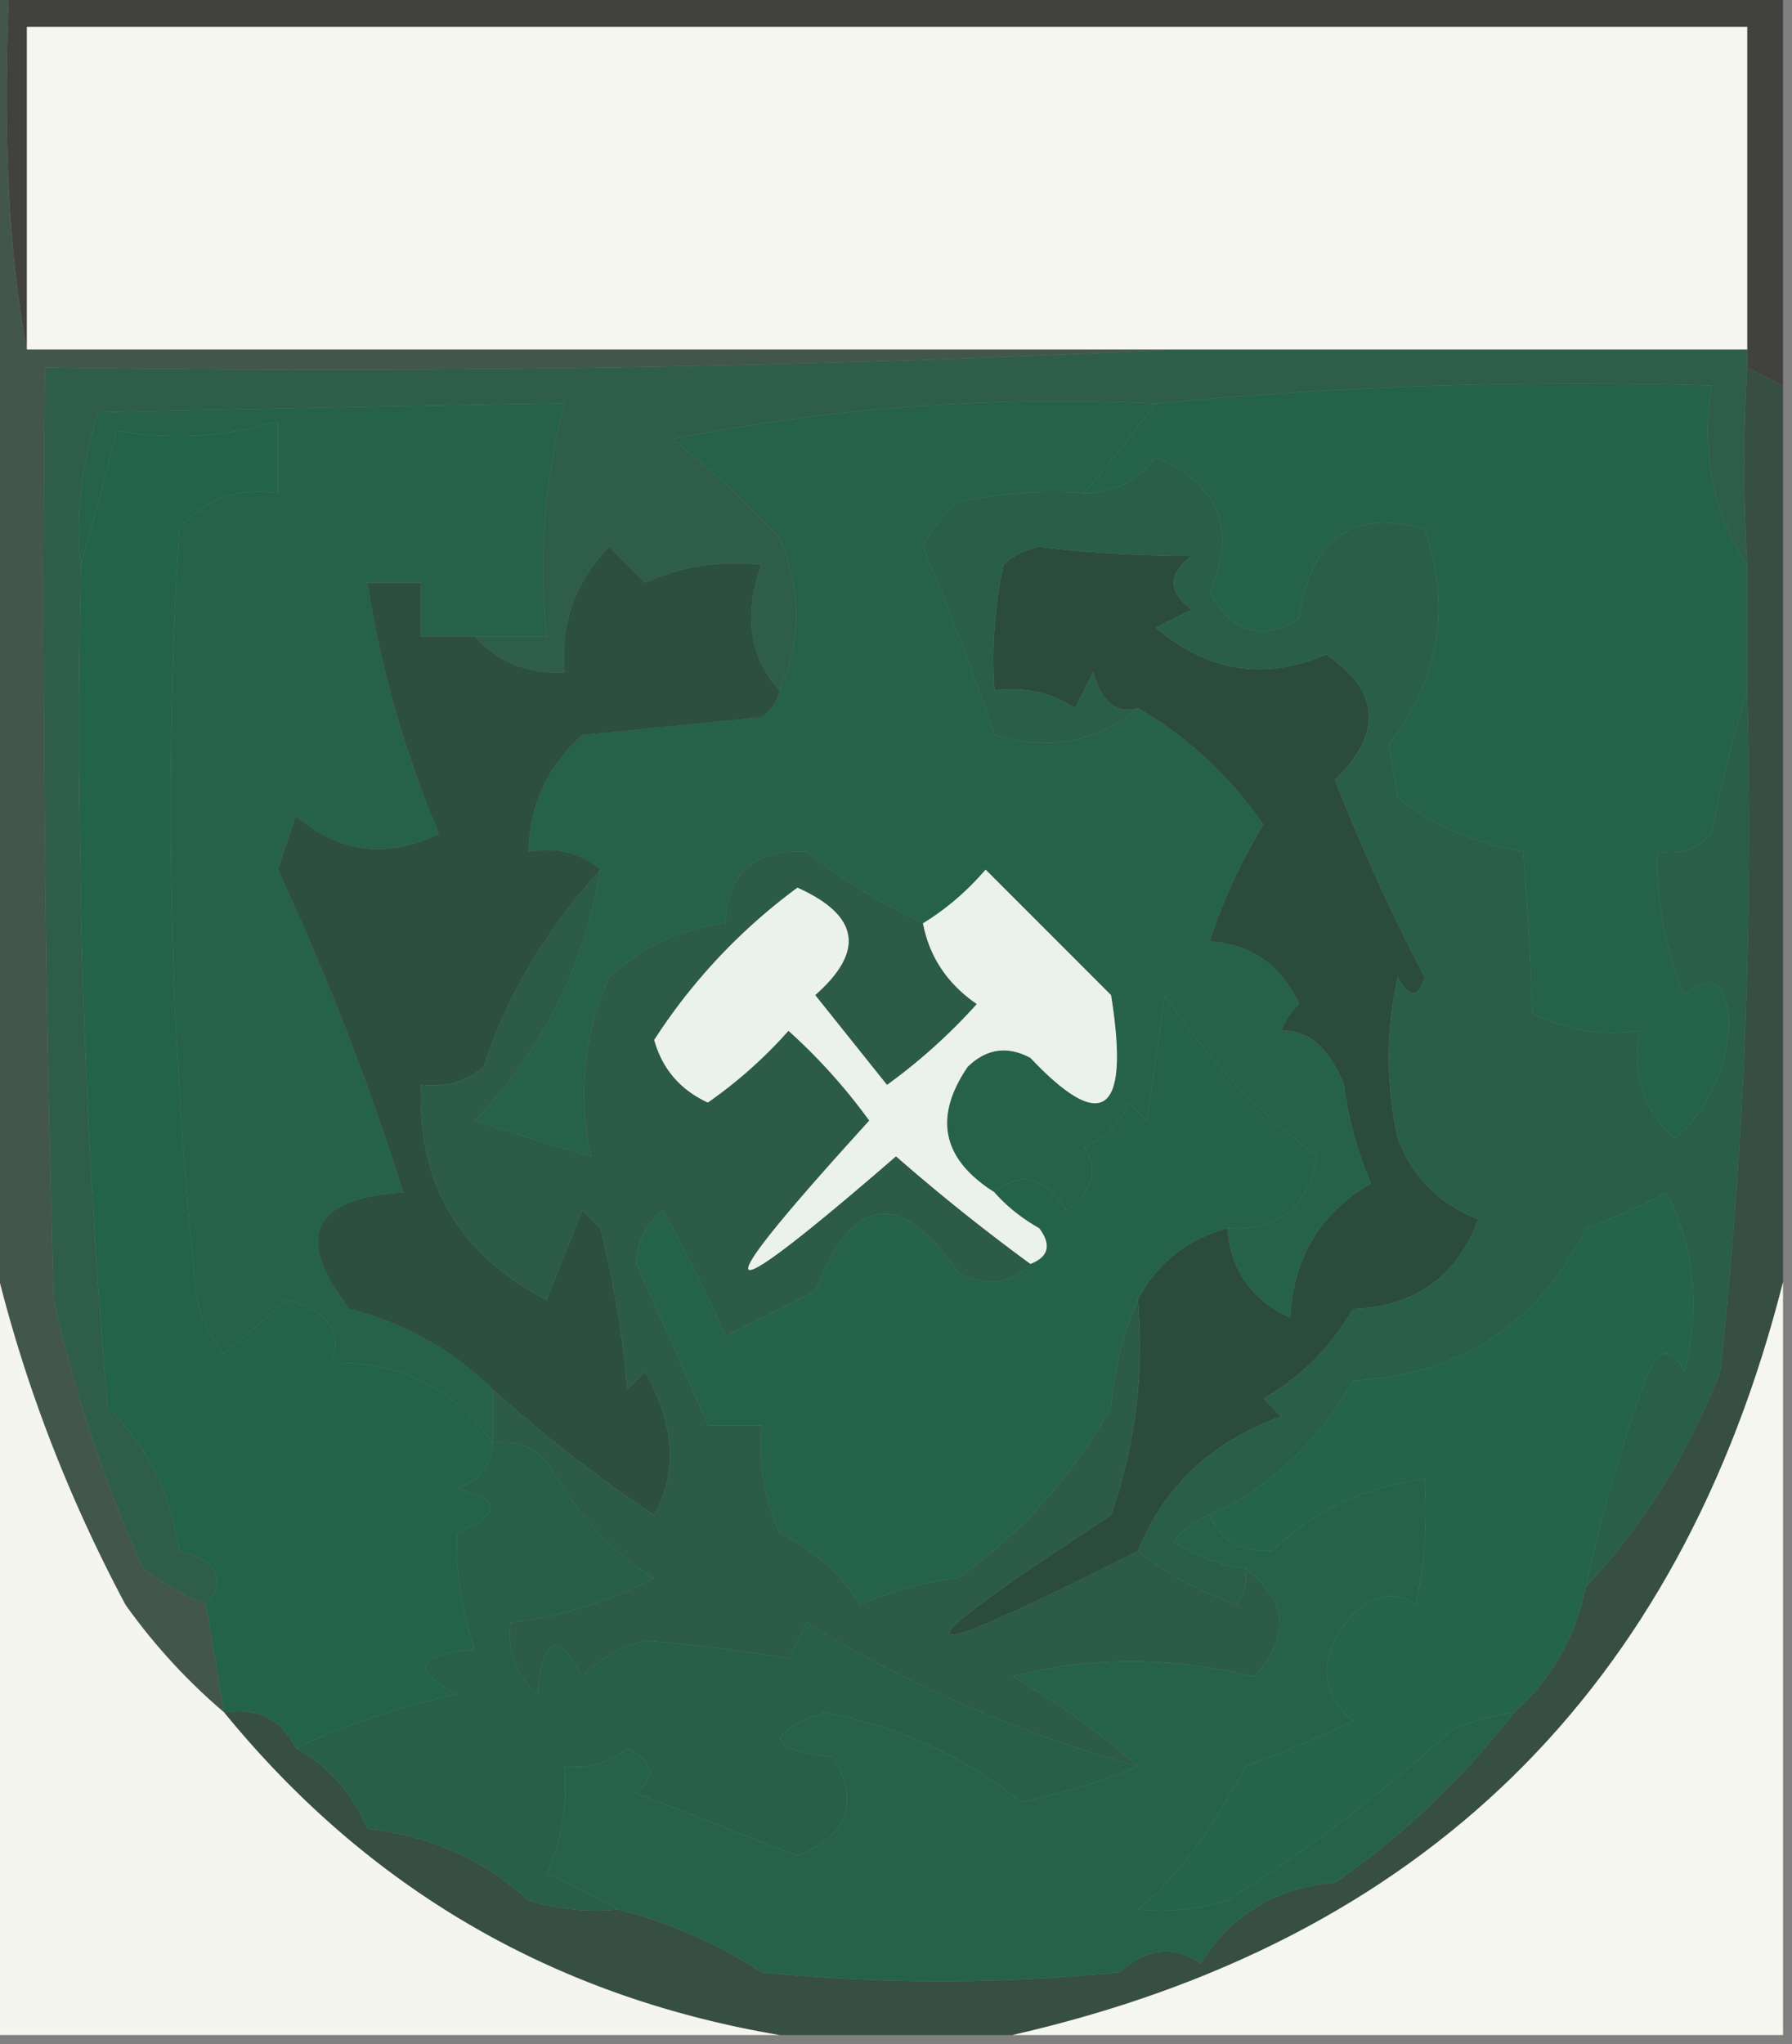 <svg xmlns="http://www.w3.org/2000/svg" width="100" height="114" style="shape-rendering:geometricPrecision;text-rendering:geometricPrecision;image-rendering:optimizeQuality;fill-rule:evenodd;clip-rule:evenodd"><rect width="100%" height="100%" fill="#808080" stroke="none"/><path style="opacity:1" fill="#41423d" d="M.5-.5h99v22l-2-1v-19h-96v18C.489 14.232.156 7.566.5-.5z"/><path style="opacity:1" fill="#f4f6ef" d="M97.5 19.5h-96v-18h96v18z"/><path style="opacity:1" fill="#2f5d4b" d="M65.5 19.5h32v1c-.204 3.418-.204 7.084 0 11-1.902-2.837-2.569-6.17-2-10a249.219 249.219 0 0 0-31 1c-9.1-.429-18.1.238-27 2a46.516 46.516 0 0 1 6 5.5c1.232 2.983 1.232 5.816 0 8.5-1.695-1.89-2.028-4.223-1-7-2.292-.256-4.46.077-6.5 1l-2-2c-1.903 1.941-2.736 4.274-2.5 7-2.053.098-3.72-.569-5-2h4c-.476-4.231-.143-8.564 1-13-8.09.126-16.756.293-26 .5-.944 2.72-1.277 5.552-1 8.5a449.982 449.982 0 0 0 1.5 47c2.218 2.145 3.551 4.812 4 8 2.158.55 2.658 1.55 1.5 3a18.491 18.491 0 0 1-3.5-2 75.573 75.573 0 0 1-5-15c-.5-17.33-.667-34.663-.5-52a992.81 992.81 0 0 0 63-1z"/><path style="opacity:1" fill="#24624b" d="M97.5 31.5v7a94.948 94.948 0 0 0-2 8c-.825.886-1.825 1.219-3 1-.08 2.77.42 5.437 1.5 8 1.487-1.241 2.32-.741 2.5 1.5-.15 2.644-1.15 4.81-3 6.5-1.782-1.523-2.45-3.523-2-6a9.864 9.864 0 0 1-6-1 178.625 178.625 0 0 0-.5-9c-2.629-.428-4.962-1.428-7-3l-.5-3c2.83-3.649 3.497-7.649 2-12-4.068-1.113-6.401.554-7 5-2.09 1.303-3.756.803-5-1.5 1.553-3.45.553-5.95-3-7.5-1.024 1.353-2.357 2.02-4 2 1.416-1.68 2.75-3.346 4-5a249.219 249.219 0 0 1 31-1c-.569 3.83.098 7.163 2 10z"/><path style="opacity:1" fill="#25614b" d="M26.5 35.5h-3v-3h-3a58.39 58.39 0 0 0 4 14c-2.903 1.404-5.57 1.071-8-1l-1 3a149.088 149.088 0 0 1 7 18c-5.112.33-6.112 2.496-3 6.5 3.127.812 5.793 2.312 8 4.5v3c-2.123-3.062-5.123-4.562-9-4.5.631-1.768-.202-2.935-2.5-3.5a609.189 609.189 0 0 1-3.5 3 6.807 6.807 0 0 1-1.5-3 256.718 256.718 0 0 1-1-43c1.444-1.655 3.278-2.322 5.5-2v-4c-3.046.894-6.046 1.06-9 .5a144.345 144.345 0 0 1-2 7.5c-.277-2.948.056-5.78 1-8.5 9.244-.207 17.91-.374 26-.5-1.143 4.436-1.476 8.769-1 13h-4z"/><path style="opacity:1" fill="#2b4b3e" d="M63.5 86.5c-13.512 6.838-14.012 6.171-1.5-2 1.354-3.863 1.854-7.863 1.5-12 1.039-2.031 2.705-3.365 5-4 .162 2.324 1.328 3.991 3.5 5 .164-3.34 1.664-5.84 4.5-7.5a20.435 20.435 0 0 1-1.5-5.5c-.862-2.094-2.028-3.094-3.5-3a3.646 3.646 0 0 1 1-1.5c-1.009-2.172-2.676-3.339-5-3.5a30.74 30.74 0 0 1 3-6.5c-1.882-2.717-4.215-4.884-7-6.5-1.183.344-2.016-.322-2.5-2l-1 2c-1.356-.88-2.856-1.214-4.5-1-.163-2.357.003-4.69.5-7a3.943 3.943 0 0 1 2-1c2.747.337 5.58.504 8.5.5-1.333 1-1.333 2 0 3l-2 1c2.896 2.475 6.063 2.975 9.5 1.5 3.014 2.034 3.18 4.368.5 7a111.437 111.437 0 0 0 5 11c-.346 1.196-.846 1.196-1.5 0-.667 3-.667 6 0 9 .833 2.167 2.333 3.667 4.5 4.5-1.222 3.223-3.556 4.89-7 5-1.228 2.14-2.895 3.807-5 5l1 1c-3.88 1.401-6.547 3.901-8 7.5z"/><path style="opacity:1" fill="#26614a" d="M64.5 22.5a120.004 120.004 0 0 1-4 5 24.939 24.939 0 0 0-7 .5 7.253 7.253 0 0 0-2 2.5 143.363 143.363 0 0 1 4 10.5c3.038.885 5.705.385 8-1.5 2.785 1.616 5.118 3.783 7 6.5a30.74 30.74 0 0 0-3 6.5c2.324.161 3.991 1.328 5 3.5-.457.414-.79.914-1 1.5 1.472-.094 2.638.906 3.5 3a20.435 20.435 0 0 0 1.5 5.5c-2.836 1.66-4.336 4.16-4.5 7.5-2.172-1.009-3.338-2.676-3.5-5 2.821.184 4.488-1.15 5-4a36.344 36.344 0 0 1-8.5-9l-1 7-1-1c-.5 1.167-1.333 2-2.5 2.5.836 1.243.503 2.41-1 3.5-1.214-1.88-2.548-2.213-4-1-2.926-1.841-3.426-4.175-1.5-7 1.05-1.017 2.216-1.184 3.5-.5 4.062 4.293 5.562 3.127 4.5-3.5l-7-7a14.692 14.692 0 0 1-3.5 3 37.295 37.295 0 0 1-6.5-4c-2.912-.142-4.412 1.191-4.5 4-2.463.281-4.63 1.281-6.5 3-1.456 3.31-1.79 6.643-1 10a167.29 167.29 0 0 1-6.5-2c3.783-3.96 6.116-8.627 7-14-1.068-.934-2.401-1.268-4-1 .043-2.588 1.043-4.754 3-6.5l10-1c.556-.383.89-.883 1-1.5 1.232-2.684 1.232-5.517 0-8.5a46.516 46.516 0 0 0-6-5.5c8.9-1.762 17.9-2.429 27-2z"/><path style="opacity:1" fill="#2c4f41" d="M43.5 38.5c-.11.617-.444 1.117-1 1.5l-10 1c-1.957 1.746-2.957 3.912-3 6.5 1.599-.268 2.932.066 4 1-3.113 3.496-5.28 7.163-6.5 11-1.011.837-2.178 1.17-3.5 1-.244 5.44 2.09 9.44 7 12l2-5 1 1a55.692 55.692 0 0 1 1.5 9l1-1c1.656 2.972 1.822 5.638.5 8a78.301 78.301 0 0 1-9-7c-2.207-2.188-4.873-3.688-8-4.5-3.112-4.004-2.112-6.17 3-6.5a149.088 149.088 0 0 0-7-18l1-3c2.43 2.071 5.097 2.404 8 1a58.39 58.39 0 0 1-4-14h3v3h3c1.28 1.431 2.947 2.098 5 2-.236-2.726.597-5.059 2.5-7l2 2c2.04-.923 4.208-1.256 6.5-1-1.028 2.777-.695 5.11 1 7z"/><path style="opacity:1" fill="#eaf2eb" d="M55.5 66.5c.672.767 1.505 1.434 2.5 2 .692.937.525 1.603-.5 2a111.14 111.14 0 0 1-7.5-6c-10.481 9.072-10.981 8.405-1.5-2a31.857 31.857 0 0 0-4.5-5 25.522 25.522 0 0 1-4.5 4c-1.546-.712-2.546-1.878-3-3.5 2.133-3.3 4.8-6.134 8-8.5 3.451 1.548 3.784 3.548 1 6l4 5a31.857 31.857 0 0 0 5-4.5c-1.641-1.129-2.641-2.629-3-4.5 1.294-.79 2.46-1.79 3.5-3l7 7c1.062 6.627-.438 7.793-4.5 3.5-1.284-.684-2.45-.517-3.5.5-1.926 2.825-1.426 5.159 1.5 7z"/><path style="opacity:1" fill="#295e4a" d="M97.5 38.5a284.166 284.166 0 0 1-1.5 38c-1.761 4.536-4.261 8.536-7.5 12a85.231 85.231 0 0 1 3.5-12c.667-1.333 1.333-1.333 2 0 .903-3.533.57-6.867-1-10a37.12 37.12 0 0 1-4.5 2c-2.638 5.325-6.972 8.159-13 8.5-1.984 3.493-4.65 5.993-8 7.5-.79.283-1.456.783-2 1.5a10.123 10.123 0 0 0 4 1.5 2.428 2.428 0 0 1-.5 2c-2.058-.73-3.891-1.73-5.5-3 1.453-3.599 4.12-6.099 8-7.5l-1-1c2.105-1.193 3.772-2.86 5-5 3.444-.11 5.778-1.777 7-5-2.167-.833-3.667-2.333-4.5-4.5-.667-3-.667-6 0-9 .654 1.196 1.154 1.196 1.5 0a111.437 111.437 0 0 1-5-11c2.68-2.632 2.514-4.966-.5-7-3.437 1.475-6.604.975-9.5-1.5l2-1c-1.333-1-1.333-2 0-3a69.093 69.093 0 0 1-8.5-.5 3.943 3.943 0 0 0-2 1 24.939 24.939 0 0 0-.5 7c1.644-.214 3.144.12 4.5 1l1-2c.484 1.678 1.317 2.344 2.5 2-2.295 1.885-4.962 2.385-8 1.5a143.363 143.363 0 0 0-4-10.5 7.253 7.253 0 0 1 2-2.5 24.939 24.939 0 0 1 7-.5c1.643.02 2.976-.647 4-2 3.553 1.55 4.553 4.05 3 7.5 1.244 2.303 2.91 2.803 5 1.5.599-4.446 2.932-6.113 7-5 1.497 4.351.83 8.351-2 12l.5 3c2.038 1.572 4.371 2.572 7 3 .252 3.167.418 6.167.5 9a9.864 9.864 0 0 0 6 1c-.45 2.477.218 4.477 2 6 1.85-1.69 2.85-3.856 3-6.5-.18-2.241-1.013-2.741-2.5-1.5a18.982 18.982 0 0 1-1.5-8c1.175.219 2.175-.114 3-1a94.948 94.948 0 0 1 2-8z"/><path style="opacity:1" fill="#374e43" d="m97.5 20.5 2 1v50c-5.782 22.782-20.115 36.782-43 42h-13c-12.605-2.134-22.939-8.134-31-18 1.88-.27 3.213.396 4 2 1.81.981 3.143 2.481 4 4.5 3.475.376 6.475 1.709 9 4 1.634.494 3.3.66 5 .5a26.889 26.889 0 0 1 8 3.5 100.2 100.2 0 0 0 20 0c1.493-1.368 2.993-1.535 4.5-.5 1.738-2.732 4.238-4.232 7.5-4.5 3.8-2.633 7.134-5.8 10-9.5 2.072-1.85 3.405-4.183 4-7 3.239-3.464 5.739-7.464 7.5-12a284.166 284.166 0 0 0 1.5-38v-7c-.204-3.916-.204-7.582 0-11z"/><path style="opacity:1" fill="#43564b" d="M-.5-.5h1c-.344 8.066-.011 14.732 1 20h64a992.81 992.81 0 0 1-63 1c-.167 17.337 0 34.67.5 52a75.573 75.573 0 0 0 5 15 18.491 18.491 0 0 0 3.5 2l1 6a32.856 32.856 0 0 1-5.5-6c-3.43-6.436-5.93-13.103-7.5-20v-70z"/><path style="opacity:1" fill="#2c5b47" d="M51.5 51.5c.359 1.871 1.359 3.371 3 4.5a31.857 31.857 0 0 1-5 4.5l-4-5c2.784-2.452 2.451-4.452-1-6a32.293 32.293 0 0 0-8 8.5c.454 1.622 1.454 2.788 3 3.5a25.522 25.522 0 0 0 4.5-4 31.857 31.857 0 0 1 4.5 5c-9.481 10.405-8.981 11.072 1.5 2a111.14 111.14 0 0 0 7.5 6c-1.1 1.098-2.434 1.265-4 .5-3.257-4.71-5.924-4.377-8 1l-5 2.5a90.82 90.82 0 0 0-3.5-7c-.944.763-1.444 1.763-1.5 3a341.485 341.485 0 0 1 4 9h3a11.989 11.989 0 0 0 1 6c1.89.924 3.39 2.257 4.5 4a20.435 20.435 0 0 1 5.5-1.5c3.525-2.526 6.358-5.693 8.5-9.5.19-2.208.69-4.208 1.5-6 .354 4.137-.146 8.137-1.5 12-12.512 8.171-12.012 8.838 1.5 2 1.609 1.27 3.442 2.27 5.5 3a2.428 2.428 0 0 0 .5-2c2.355 1.746 2.522 3.746.5 6-4.745-1.12-9.245-1.12-13.5 0a45.905 45.905 0 0 1 7 5 71.734 71.734 0 0 1-18.5-8l-1 2a86.116 86.116 0 0 0-8-1 7.3 7.3 0 0 0-3.5 2c-1.383-2.576-2.217-2.242-2.5 1-1.188-1.063-1.688-2.397-1.5-4a22.388 22.388 0 0 0 8-2.5c-2.214-1.278-4.214-3.445-6-6.5-.825-.886-1.825-1.219-3-1v-3a78.301 78.301 0 0 0 9 7c1.322-2.362 1.156-5.028-.5-8l-1 1a55.692 55.692 0 0 0-1.5-9l-1-1-2 5c-4.91-2.56-7.244-6.56-7-12 1.322.17 2.489-.163 3.5-1 1.22-3.837 3.387-7.504 6.5-11-.884 5.373-3.217 10.04-7 14a167.29 167.29 0 0 0 6.5 2c-.79-3.357-.456-6.69 1-10 1.87-1.719 4.037-2.719 6.5-3 .088-2.809 1.588-4.142 4.5-4a37.295 37.295 0 0 0 6.5 4z"/><path style="opacity:1" fill="#23644b" d="M88.5 88.5c-.595 2.817-1.928 5.15-4 7-1.195.177-2.362.51-3.5 1a90.222 90.222 0 0 1-12.5 9.5c-1.634.494-3.3.66-5 .5 2.136-1.756 4.136-4.423 6-8 2.04-.736 4.04-1.57 6-2.5-1.96-1.684-1.96-3.684 0-6 1.26-1.113 2.427-1.28 3.5-.5.497-2.31.663-4.643.5-7-3.318.41-6.151 1.743-8.5 4-1.7.113-2.866-.553-3.5-2 3.35-1.507 6.016-4.007 8-7.5 6.028-.341 10.362-3.175 13-8.5a37.12 37.12 0 0 0 4.5-2c1.57 3.133 1.903 6.467 1 10-.667-1.333-1.333-1.333-2 0a85.231 85.231 0 0 0-3.5 12z"/><path style="opacity:1" fill="#23634b" d="M27.5 80.5c-.077 1.25-.744 2.083-2 2.5 2.491.626 2.491 1.46 0 2.5-.05 2.33.283 4.497 1 6.5-3.242.283-3.576 1.117-1 2.5a42.416 42.416 0 0 0-9 3c-.787-1.604-2.12-2.27-4-2l-1-6c1.158-1.45.658-2.45-1.5-3-.449-3.188-1.782-5.855-4-8a449.982 449.982 0 0 1-1.5-47c.71-2.393 1.377-4.893 2-7.5 2.954.56 5.954.394 9-.5v4c-2.222-.322-4.056.345-5.5 2a256.718 256.718 0 0 0 1 43 6.807 6.807 0 0 0 1.5 3 609.189 609.189 0 0 0 3.5-3c2.298.565 3.131 1.732 2.5 3.5 3.877-.062 6.877 1.438 9 4.5z"/><path style="opacity:1" fill="#25624a" d="M68.5 68.5c-2.295.635-3.961 1.969-5 4-.81 1.792-1.31 3.792-1.5 6-2.142 3.807-4.975 6.974-8.5 9.5a20.435 20.435 0 0 0-5.5 1.5c-1.11-1.743-2.61-3.076-4.5-4a11.989 11.989 0 0 1-1-6h-3a341.485 341.485 0 0 0-4-9c.056-1.237.556-2.237 1.5-3a90.82 90.82 0 0 1 3.5 7l5-2.5c2.076-5.377 4.743-5.71 8-1 1.566.765 2.9.598 4-.5 1.025-.397 1.192-1.063.5-2-.995-.566-1.828-1.233-2.5-2 1.452-1.213 2.786-.88 4 1 1.503-1.09 1.836-2.257 1-3.5 1.167-.5 2-1.333 2.5-2.5l1 1 1-7a36.344 36.344 0 0 0 8.5 9c-.512 2.85-2.179 4.184-5 4z"/><path style="opacity:1" fill="#f4f5ee" d="M-.5 69.5c1.57 6.897 4.07 13.564 7.5 20a32.856 32.856 0 0 0 5.5 6c8.061 9.866 18.395 15.866 31 18h-44v-44z"/><path style="opacity:1" fill="#275f4a" d="M27.5 80.5c1.175-.219 2.175.114 3 1 1.786 3.055 3.786 5.222 6 6.5a22.388 22.388 0 0 1-8 2.5c-.188 1.603.312 2.937 1.5 4 .283-3.242 1.117-3.576 2.5-1a7.3 7.3 0 0 1 3.5-2c2.621.2 5.288.534 8 1l1-2a71.734 71.734 0 0 0 18.5 8c-1.987.843-4.154 1.51-6.5 2-3.239-2.564-6.906-4.23-11-5-3.39 1.232-3.223 2.066.5 2.5 1.48 2.55.813 4.383-2 5.5l-9-3.5c1.154-.914.987-1.747-.5-2.5-1.011.837-2.178 1.17-3.5 1a11.99 11.99 0 0 1-1 6 71.015 71.015 0 0 1 4 2 12.93 12.93 0 0 1-5-.5c-2.525-2.291-5.525-3.624-9-4-.857-2.019-2.19-3.519-4-4.5a42.416 42.416 0 0 1 9-3c-2.576-1.383-2.242-2.217 1-2.5-.717-2.003-1.05-4.17-1-6.5 2.491-1.04 2.491-1.874 0-2.5 1.256-.417 1.923-1.25 2-2.5z"/><path style="opacity:1" fill="#26624b" d="M84.5 95.5a45.002 45.002 0 0 1-10 9.5c-3.262.268-5.762 1.768-7.5 4.5-1.507-1.035-3.007-.868-4.5.5a100.2 100.2 0 0 1-20 0 26.889 26.889 0 0 0-8-3.5 71.015 71.015 0 0 0-4-2 11.99 11.99 0 0 0 1-6c1.322.17 2.489-.163 3.5-1 1.487.753 1.654 1.586.5 2.5l9 3.5c2.813-1.117 3.48-2.95 2-5.5-3.723-.434-3.89-1.268-.5-2.5 4.094.77 7.761 2.436 11 5 2.346-.49 4.513-1.157 6.5-2a45.905 45.905 0 0 0-7-5c4.255-1.12 8.755-1.12 13.5 0 2.022-2.254 1.855-4.254-.5-6a10.123 10.123 0 0 1-4-1.5c.544-.717 1.21-1.217 2-1.5.634 1.447 1.8 2.113 3.5 2 2.349-2.257 5.182-3.59 8.5-4a24.939 24.939 0 0 1-.5 7c-1.073-.78-2.24-.613-3.5.5-1.96 2.316-1.96 4.316 0 6-1.96.93-3.96 1.764-6 2.5-1.864 3.577-3.864 6.244-6 8 1.7.16 3.366-.006 5-.5A90.222 90.222 0 0 0 81 96.5a14.076 14.076 0 0 1 3.5-1z"/><path style="opacity:1" fill="#f5f6ee" d="M99.5 71.5v42h-43c22.885-5.218 37.218-19.218 43-42z"/></svg>